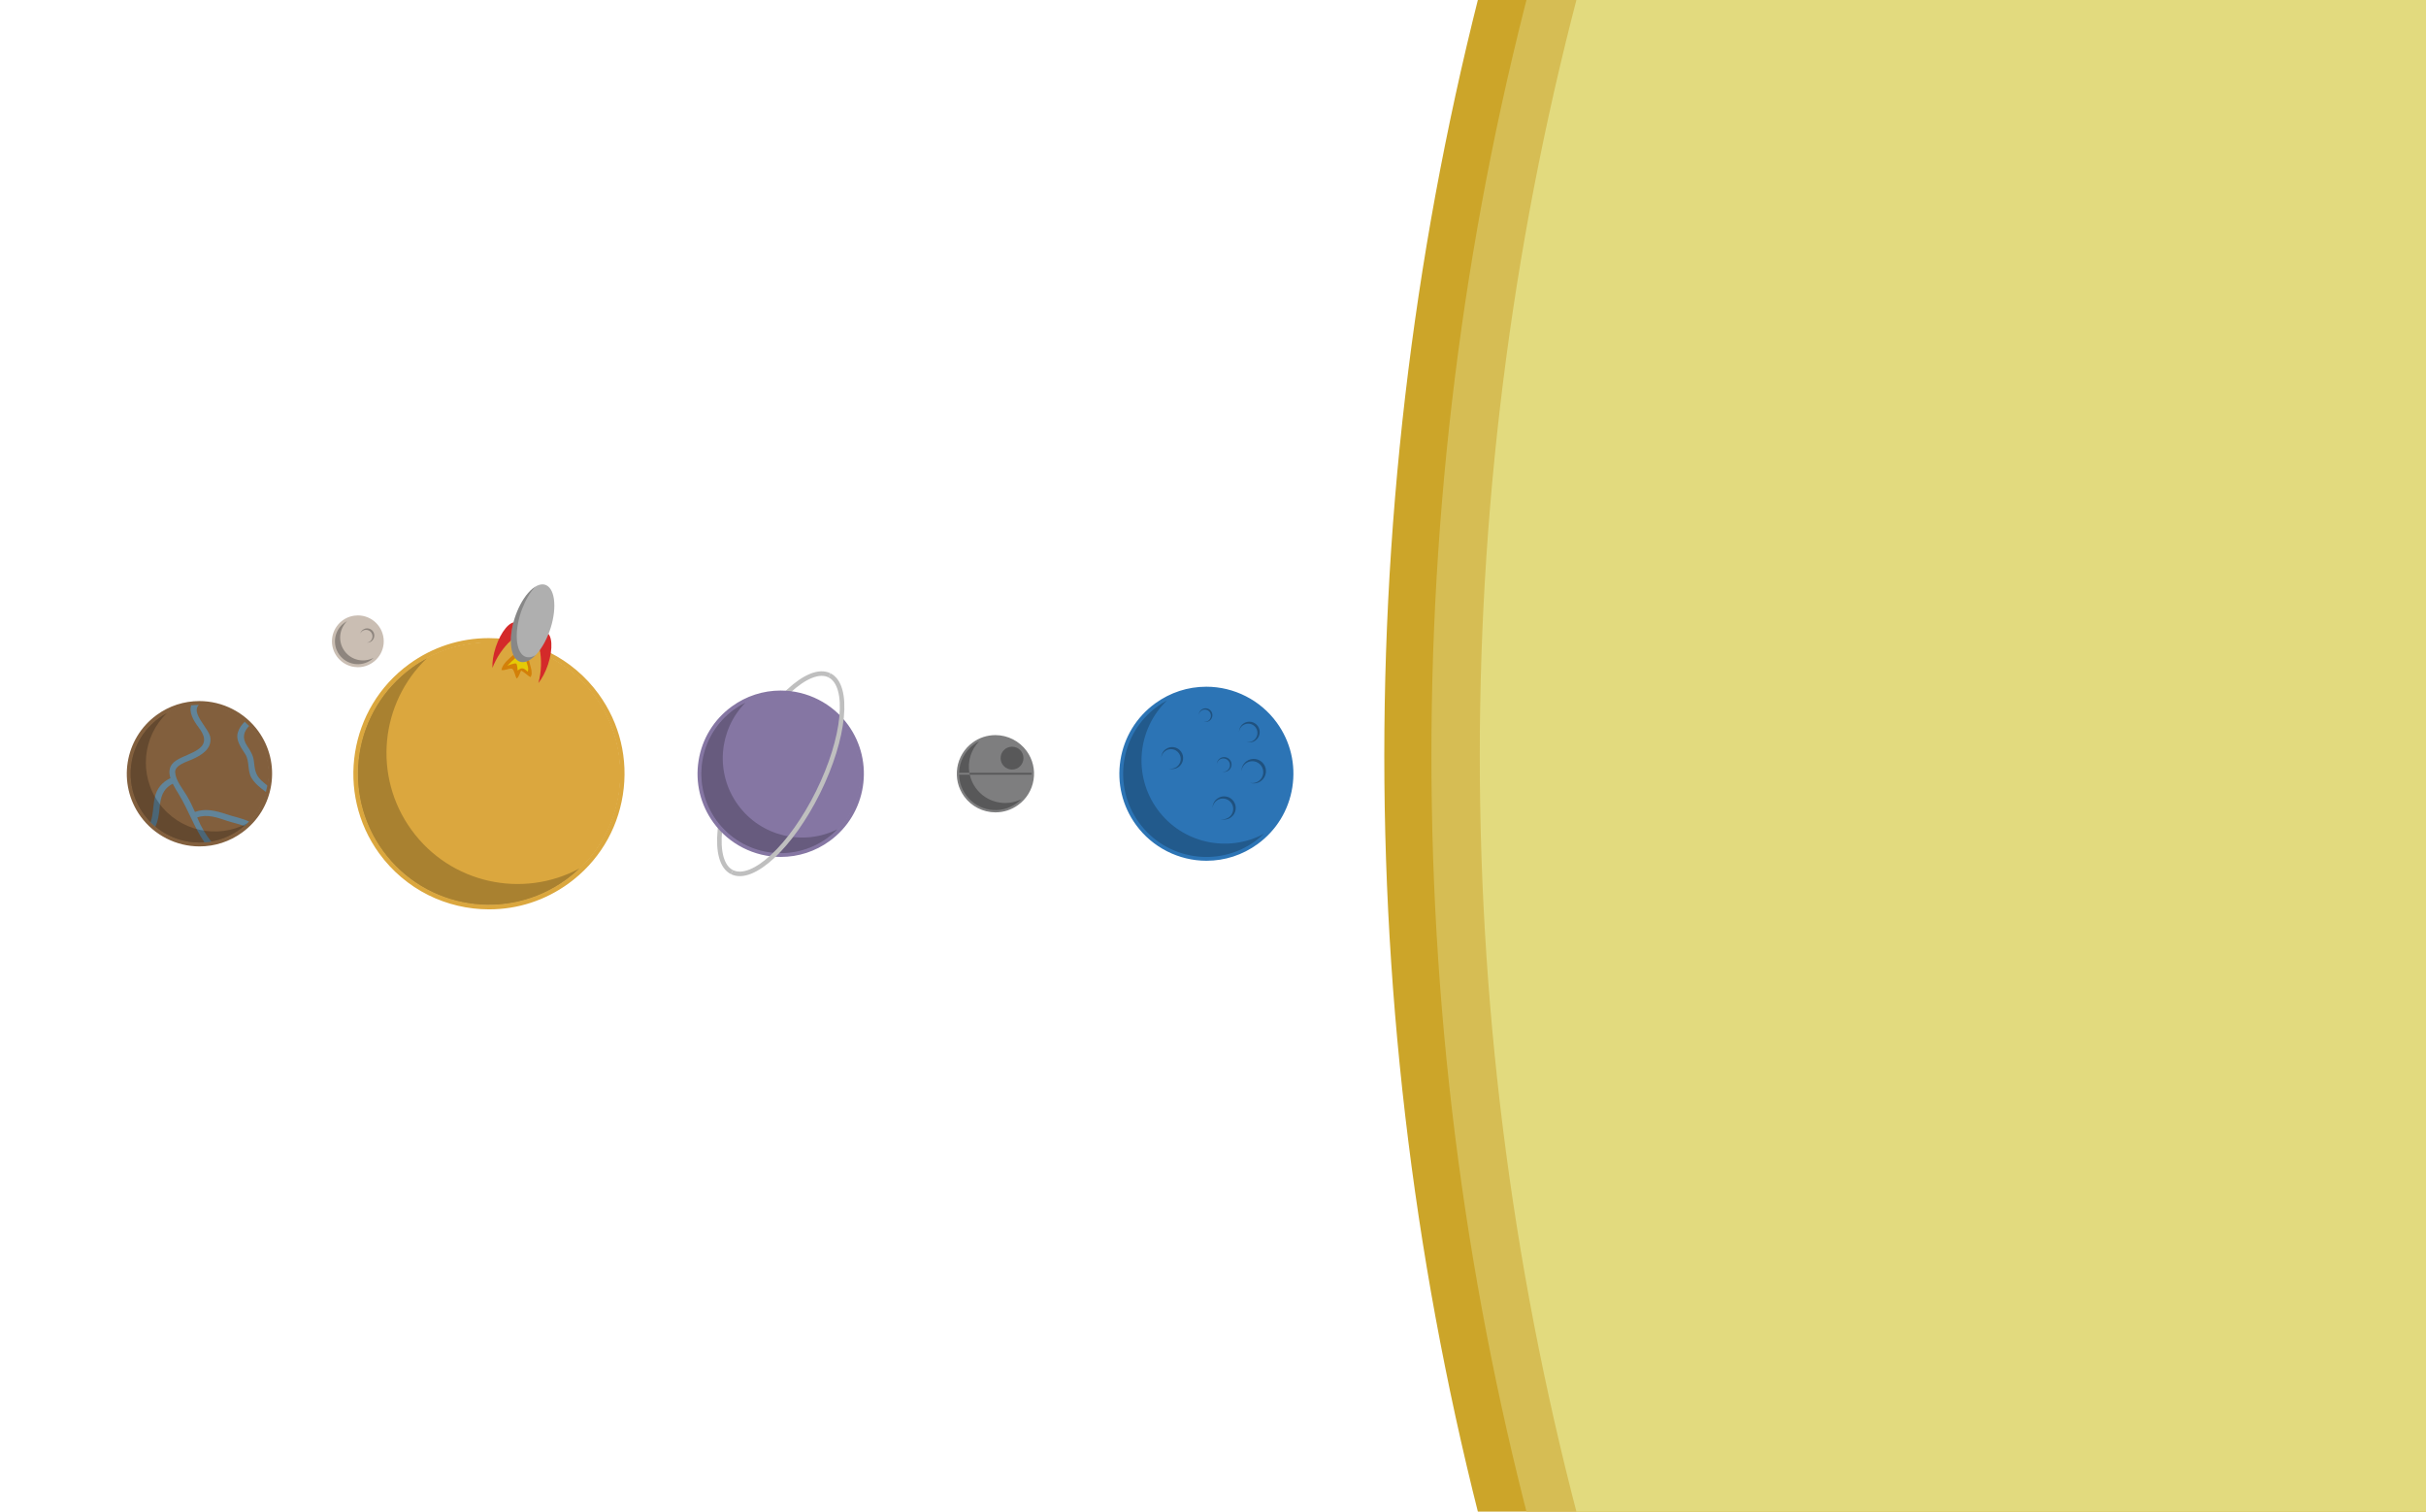 <svg version="1.1" id="spaceArt" xmlns="http://www.w3.org/2000/svg" xmlns:xlink="http://www.w3.org/1999/xlink" preserveAspectRatio="xMinYMin" viewBox="0 0 1605 1000" xml:space="preserve">
<g id="allButStars" transform="scale(1)translate(0,0)">
<!-- <g id="allButStars" transform="scale(25)translate(-480,-440)"> -->
<g id="stars"></g>
<g id="Planets" transform="translate(83.883, 398.433)">
	<g id="Blue_x5F_Planet" class="planet">
		<g id="Planet_2_">
			<circle fill="#2C74B5" cx="714.237" cy="113.42" r="56"/>
			<path fill="#2C74B5" d="M714.193,58.354c17.028-0.001,33.817,7.872,44.592,22.702c17.874,24.602,12.421,59.036-12.183,76.911
				c-9.771,7.1-21.1,10.521-32.32,10.521c-17.027,0-33.815-7.871-44.591-22.7c-17.876-24.604-12.421-59.038,12.181-76.912
				C691.646,61.773,702.972,58.354,714.193,58.354 M714.195,55.854v2.5V55.854h-0.003c-12.203,0-23.888,3.804-33.79,10.998
				c-12.438,9.038-20.612,22.378-23.019,37.564c-2.406,15.186,1.247,30.4,10.285,42.84c10.796,14.859,28.222,23.73,46.612,23.73
				c12.203,0,23.888-3.804,33.79-10.997c12.438-9.037,20.614-22.378,23.021-37.564c2.405-15.186-1.247-30.399-10.284-42.839
				C750.011,64.726,732.586,55.854,714.195,55.854L714.195,55.854z"/>
		</g>
		<path id="Shadow_2_" opacity="0.23" enable-background="new    " d="M681.825,136.97c-16.379-22.544-13.157-53.333,6.422-72.082
			c-2.182,1.172-4.314,2.49-6.375,3.986c-24.602,17.875-30.057,52.31-12.182,76.912c17.875,24.602,52.311,30.055,76.912,12.181
			c2.059-1.496,3.972-3.118,5.76-4.83C728.481,165.964,698.204,159.513,681.825,136.97z"/>
		<path id="Crater_5_" opacity="0.3" enable-background="new    " d="M738.303,81.452c2.733-1.987,6.562-1.381,8.551,1.354
			c1.987,2.734,1.381,6.562-1.354,8.552c-1.472,1.067-3.258,1.387-4.903,1.026c2.005,0.635,4.273,0.342,6.104-0.988
			c3.065-2.227,3.745-6.518,1.52-9.582c-2.229-3.065-6.52-3.745-9.584-1.519c-1.831,1.331-2.811,3.399-2.826,5.501
			C735.979,84.12,736.831,82.52,738.303,81.452z"/>
		<path id="Crater_4_" opacity="0.3" enable-background="new    " d="M721.099,131.136c3.063-2.228,7.354-1.547,9.58,1.518
			c2.226,3.063,1.547,7.352-1.519,9.579c-1.646,1.196-3.647,1.554-5.491,1.15c2.245,0.711,4.787,0.383,6.84-1.106
			c3.434-2.494,4.194-7.303,1.701-10.734c-2.496-3.437-7.304-4.197-10.736-1.7c-2.052,1.49-3.148,3.809-3.167,6.161
			C718.495,134.125,719.452,132.331,721.099,131.136z"/>
		<path id="Crater_3_" opacity="0.3" enable-background="new    " d="M740.383,106.51c3.234-2.352,7.764-1.634,10.114,1.603
			c2.351,3.233,1.634,7.762-1.603,10.113c-1.739,1.265-3.852,1.641-5.8,1.216c2.372,0.751,5.057,0.403,7.223-1.17
			c3.625-2.634,4.43-7.709,1.795-11.334c-2.635-3.627-7.709-4.431-11.335-1.796c-2.166,1.574-3.323,4.021-3.344,6.507
			C737.633,109.665,738.645,107.771,740.383,106.51z"/>
		<path id="Crater_2_" opacity="0.3" enable-background="new    " d="M686.983,98.392c2.896-2.104,6.946-1.462,9.05,1.434
			c2.104,2.894,1.461,6.943-1.434,9.049c-1.556,1.131-3.446,1.467-5.189,1.087c2.123,0.672,4.524,0.362,6.463-1.046
			c3.243-2.356,3.962-6.897,1.605-10.141c-2.357-3.246-6.897-3.965-10.142-1.607c-1.938,1.408-2.975,3.597-2.991,5.822
			C684.522,101.215,685.428,99.521,686.983,98.392z"/>
		<path id="Crater_1_" opacity="0.3" enable-background="new    " d="M722.861,104.154c1.96-1.425,4.705-0.99,6.129,0.971
			c1.425,1.961,0.99,4.705-0.971,6.13c-1.054,0.767-2.334,0.994-3.514,0.737c1.437,0.454,3.062,0.244,4.376-0.709
			c2.196-1.597,2.685-4.672,1.089-6.869c-1.599-2.197-4.673-2.687-6.87-1.088c-1.312,0.953-2.015,2.437-2.026,3.942
			C721.195,106.066,721.807,104.92,722.861,104.154z"/>
		<path id="Crater" opacity="0.3" enable-background="new    " d="M710.812,71.753c1.809-1.313,4.341-0.913,5.655,0.896
			c1.313,1.81,0.912,4.341-0.896,5.655c-0.973,0.706-2.151,0.917-3.242,0.679c1.326,0.421,2.827,0.228,4.038-0.652
			c2.027-1.473,2.478-4.311,1.004-6.337c-1.474-2.027-4.311-2.478-6.337-1.004c-1.211,0.881-1.858,2.248-1.869,3.639
			C709.274,73.518,709.84,72.459,710.812,71.753z"/>
	</g> <!-- contact -->
	<g id="Grey_x5F_Planet" class="planet">
		<g id="Planet_3_">
			<circle fill="#7E7E7F" cx="574.675" cy="113.42" r="25"/>
			<path fill="#7E7E7F" d="M574.655,89.367c7.438,0,14.771,3.438,19.478,9.916c7.808,10.746,5.426,25.786-5.32,33.594
				c-4.269,3.102-9.215,4.596-14.116,4.596c-7.438,0-14.771-3.438-19.478-9.916c-7.81-10.746-5.427-25.787,5.319-33.594
				C564.807,90.861,569.754,89.368,574.655,89.367 M574.656,87.867h-0.002c-5.416,0-10.603,1.688-14.998,4.882
				c-5.521,4.012-9.149,9.933-10.218,16.674c-1.067,6.741,0.554,13.494,4.565,19.016c4.793,6.597,12.526,10.534,20.69,10.534
				c5.416,0,10.604-1.688,14.998-4.882c5.521-4.012,9.15-9.934,10.218-16.675c1.067-6.74-0.554-13.493-4.564-19.016
				C590.553,91.805,582.818,87.867,574.656,87.867L574.656,87.867z"/>
		</g>
		<path id="Shadow_3_" display="none" opacity="0.23" enable-background="new    " d="M561.68,122.861
			c-7.007-9.646-5.802-22.746,2.287-30.976c-1.179,0.588-2.327,1.275-3.43,2.076c-10.745,7.808-13.129,22.848-5.319,33.594
			c7.807,10.745,22.848,13.129,33.594,5.32c1.102-0.8,2.11-1.68,3.034-2.619C581.52,135.407,568.687,132.506,561.68,122.861z"/>
		<g id="Alt_Shadow">
			<g id="Lower_Shadow" opacity="0.3">
				<path d="M561.68,122.861c-1.979-2.726-3.28-5.729-3.979-8.816h-7.065c0.118,4.702,1.608,9.419,4.584,13.512
					c7.807,10.745,22.848,13.129,33.594,5.32c0.513-0.372,1.002-0.766,1.476-1.171c0.06-0.05,0.118-0.101,0.177-0.149
					c0.476-0.415,0.934-0.844,1.371-1.288c0.003-0.003,0.007-0.007,0.01-0.01C581.518,135.407,568.687,132.505,561.68,122.861z"/>
			</g>
			<g id="Upper_Shadow" opacity="0.3">
				<path d="M563.967,91.887c-0.001,0-0.002,0-0.003,0.001c-0.563,0.282-1.121,0.589-1.67,0.918
					c-0.058,0.035-0.114,0.071-0.172,0.105c-0.536,0.328-1.066,0.674-1.585,1.051c-6.29,4.57-9.709,11.618-9.901,18.833h6.804
					C556.163,105.318,558.471,97.479,563.967,91.887z"/>
			</g>
			<g id="Mid_section" opacity="0.3">
				<path id="Right_mid" d="M557.7,114.045h41.014c0.012-0.416,0.013-0.833,0.002-1.25H557.44
					C557.511,113.214,557.606,113.629,557.7,114.045z"/>
			</g>
			<circle id="Operational" opacity="0.3" enable-background="new    " cx="585.67" cy="103.09" r="7.567"/>
		</g>
	</g> <!-- blog -->
	<g id="Purple_x5F_Planet" class="planet">
		<path id="Ring_Back" fill="none" stroke="#BFBFBF" stroke-width="3" d="M400.401,178.523c-13.64-6.754-10.265-41.377,7.538-77.334
			c17.802-35.956,43.292-59.63,56.932-52.875"/>
		<g id="Planet">
			<circle fill="#8576A3" cx="432.636" cy="113.42" r="53"/>
			<path fill="#8576A3" d="M432.592,60.883c16.245,0,32.263,7.51,42.542,21.658c17.054,23.472,11.851,56.324-11.62,73.377
				c-9.323,6.773-20.129,10.036-30.834,10.036c-16.246,0-32.265-7.51-42.543-21.658c-17.054-23.472-11.851-56.324,11.621-73.377
				C411.081,64.146,421.886,60.883,432.592,60.883 M432.594,58.383v2.5V58.383h-0.003c-11.666,0-22.836,3.636-32.303,10.514
				c-11.893,8.641-19.709,21.395-22.008,35.913c-2.3,14.52,1.192,29.064,9.833,40.957c10.322,14.207,26.982,22.688,44.565,22.688
				c11.666,0,22.836-3.636,32.304-10.514c24.549-17.836,30.01-52.319,12.173-76.869C466.835,66.865,450.176,58.383,432.594,58.383
				L432.594,58.383z"/>
		</g>
		<path id="Shadow" opacity="0.23" enable-background="new    " d="M404.319,133.991c-15.297-21.055-12.675-49.648,4.966-67.624
			c-2.589,1.289-5.109,2.795-7.527,4.552c-23.472,17.053-28.675,49.905-11.621,73.377c17.053,23.472,49.905,28.675,73.377,11.622
			c2.417-1.756,4.629-3.688,6.655-5.753C447.621,161.388,419.616,155.046,404.319,133.991z"/>
		<path id="Ring_Front" fill="none" stroke="#BFBFBF" stroke-width="3" d="M464.871,48.312c13.642,6.754,10.267,41.376-7.538,77.332
			c-17.802,35.958-43.291,59.633-56.932,52.878"/>
	</g> <!-- indipendant projects -->
	<g id="Orange_x5F_Planet" class="planet">
		<g id="Planet_1_">
			<circle fill="#DBA73E" cx="239.572" cy="113.42" r="87"/>
			<path fill="#DBA73E" d="M239.502,26.704c26.814-0.001,53.253,12.396,70.22,35.749c28.147,38.743,19.559,92.967-19.185,121.116
				c-15.389,11.181-33.225,16.565-50.895,16.565c-26.814,0-53.253-12.396-70.22-35.749c-28.148-38.743-19.559-92.968,19.182-121.115
				C203.996,32.089,221.832,26.705,239.502,26.704 M239.507,23.704h-0.005c-19.02,0.001-37.229,5.928-52.659,17.139
				c-40.018,29.075-48.921,85.288-19.846,125.306c8.464,11.648,19.705,21.178,32.507,27.555c12.388,6.17,26.268,9.432,40.14,9.432
				c19.017,0,37.226-5.927,52.658-17.14c19.386-14.085,32.127-34.876,35.876-58.542c3.749-23.667-1.944-47.378-16.028-66.765
				c-8.463-11.648-19.703-21.177-32.505-27.554C267.258,26.965,253.378,23.704,239.507,23.704L239.507,23.704z"/>
		</g>
		<path id="Shadow_1_" opacity="0.23" enable-background="new    " d="M188.37,150.621c-25.814-35.529-20.727-84.077,10.174-113.594
			c-3.403,1.833-6.724,3.908-9.938,6.242c-38.741,28.147-47.331,82.372-19.182,121.115c28.148,38.742,82.374,47.33,121.115,19.184
			c3.214-2.334,6.215-4.853,9.009-7.521C261.926,196.314,214.183,186.15,188.37,150.621z"/>
	</g> <!-- client work -->
	<g id="Brown_x5F_Planet" class="planet">
		<g id="Planet_4_">
			<circle fill="#825F3D" cx="48.052" cy="113.42" r="46"/>
			<path fill="#825F3D" d="M48.015,67.847c14.093,0,27.987,6.516,36.904,18.788c14.793,20.361,10.279,48.859-10.082,63.652
				c-8.088,5.876-17.461,8.706-26.748,8.706c-14.093,0-27.987-6.516-36.904-18.787C-3.608,119.845,0.906,91.347,21.267,76.553
				C29.354,70.677,38.728,67.847,48.015,67.847 M48.018,65.347v2.5V65.347h-0.002c-10.191,0-19.949,3.176-28.217,9.185
				c-21.444,15.58-26.215,45.7-10.635,67.145c9.016,12.409,23.568,19.817,38.927,19.817c10.19,0,19.948-3.177,28.217-9.185
				c10.388-7.547,17.215-18.688,19.224-31.369c2.009-12.683-1.041-25.388-8.588-35.774C77.926,72.755,63.374,65.347,48.018,65.347
				L48.018,65.347z"/>
		</g>
		<g id="Rivers" opacity="0.5">
			<path fill="#3FA9F5" d="M88.848,117.704c-4.045-3.895-4.158-7.693-4.789-12.81c-0.475-3.854-2.428-6.847-4.521-10.021
				c-3.488-5.289-2.13-9.447,1.383-13.008c-0.942-0.984-1.921-1.916-2.933-2.799c-2.003,1.933-3.623,4.146-4.5,7.009
				c-1.636,5.34,2.342,10.245,4.936,14.44c3.044,4.926,1.133,10.943,4.255,15.937c2.345,3.75,5.829,6.392,9.314,9.011
				c0.386-1.413,0.705-2.843,0.954-4.285C91.53,120.082,90.143,118.951,88.848,117.704z"/>
			<path fill="#3FA9F5" d="M45.081,138.678c-1.631-3.795-3.393-7.443-5.601-11.088c-2.708-4.467-7.102-9.696-7.484-15.063
				c-0.344-4.812,7.706-7.031,11.026-8.503c6.017-2.667,13.123-6.732,12.297-14.315c-0.674-6.192-13.308-16.36-7.622-21.846
				c-1.681,0.012-3.363,0.112-5.041,0.312c-1.689,4.58,1.438,10.089,4.833,14.537c3.772,4.941,5.818,10.05,0.128,14.273
				c-4.494,3.336-10.146,4.605-14.838,7.595c-4.89,3.114-5.246,7.391-3.893,11.729c-5.58,2.743-9.114,6.843-10.41,13.045
				c-1.169,5.594-0.907,11.039-2.766,16.182c1.024,1.034,2.091,2.008,3.193,2.926c1.714-3.757,2.377-7.79,2.76-12.05
				c0.669-7.438,1.981-12.822,8.731-16.398c1.181,2.408,2.647,4.736,3.901,6.787c6.426,10.518,10.222,21.968,17.119,32.064
				c1.484-0.108,2.966-0.288,4.441-0.544c-3.601-4.673-6.712-9.65-8.919-15.154c-0.112-0.279-0.225-0.554-0.337-0.831
				c6.484-2.415,13.44,0.104,19.732,2.227c3.495,1.18,7.672,1.977,11.355,3.461c1.114-0.952,2.172-1.948,3.173-2.985
				c-4.679-2.242-10.222-3.237-14.936-4.828C59.022,137.877,51.978,136.148,45.081,138.678z"/>
		</g>
		<path id="Shadow_4_" opacity="0.23" enable-background="new    " d="M21.324,132.84C7.779,114.2,10.428,88.747,26.595,73.226
			c-1.823,0.977-3.606,2.077-5.327,3.328C0.907,91.347-3.607,119.846,11.186,140.207c14.793,20.359,43.291,24.874,63.652,10.081
			c1.721-1.25,3.32-2.605,4.811-4.038C59.892,156.827,34.866,151.48,21.324,132.84z"/>
	</g> <!-- about -->
	<g id="Moon_1_">
		<g id="Main_1_">
			<circle fill="#CABEB3" cx="152.857" cy="25.815" r="16"/>
			<path fill="#CABEB3" d="M152.857,10.676c8.361,0,15.14,6.777,15.14,15.139c0,8.362-6.778,15.141-15.14,15.141
				c-0.721,0-1.425-0.068-2.12-0.166c-7.354-1.033-13.02-7.334-13.02-14.974c0-7.642,5.666-13.94,13.02-14.975
				C151.433,10.743,152.137,10.676,152.857,10.676 M152.857,8.676c-0.741,0-1.503,0.059-2.398,0.185
				c-8.404,1.181-14.742,8.469-14.742,16.954c0,8.485,6.337,15.773,14.742,16.954c0.899,0.126,1.662,0.187,2.398,0.187
				c9.451,0,17.14-7.689,17.14-17.141C169.998,16.364,162.309,8.676,152.857,8.676L152.857,8.676z"/>
		</g>
		<path id="Crater_6_" opacity="0.3" enable-background="new    " d="M155.792,19.057c1.902-1.382,4.566-0.96,5.948,0.942
			c1.382,1.903,0.96,4.565-0.942,5.948c-0.586,0.426-1.246,0.659-1.917,0.754c1.012,0.028,2.04-0.244,2.922-0.886
			c2.119-1.54,2.589-4.506,1.05-6.625c-1.54-2.118-4.506-2.589-6.625-1.05c-0.883,0.643-1.461,1.535-1.745,2.508
			C154.778,20.04,155.207,19.484,155.792,19.057z"/>
		<path id="Shadow_6_" opacity="0.3" enable-background="new    " d="M144.041,32.22c-4.491-6.181-3.611-14.606,1.731-19.767
			c-0.618,0.329-1.229,0.688-1.812,1.111c-6.764,4.914-8.265,14.383-3.35,21.146c4.914,6.765,14.383,8.264,21.146,3.35
			c0.584-0.424,1.113-0.893,1.617-1.38C156.817,40.169,148.53,38.401,144.041,32.22z"/>
	</g>
</g>
<g id="Rocket" transform="translate(325.757,386.58)">
	<g id="Exaust">
		<g id="Outer">
			<path fill="#D38009" d="M14.204,46.329c-3.021,2.69-7.438,6.086-8.24,10.285c2.102,0.69,5.531-1.478,7.049-0.782
				c1.518,0.693,2,5.121,3.11,6.457c1.569-1.229,1.969-3.62,2.896-5.254c2.159,1.099,4.031,3.074,6.134,4.349
				c2.206-2.572-0.612-8.738-1.148-11.825"/>
		</g>
		<g id="Inner">
			<path fill="#E5CA07" d="M17.112,47.287c-1.338,0.529-7.223,6.545-7.223,6.545s4.935-2.081,5.868-1.386
				c0.761,0.639,0.855,3.796,0.976,4.61c2.498-2.28,3.971-1.894,6.602,0.721c1.302-2.772-1.371-6.37-1.146-8.817"/>
		</g>
	</g>
	<path id="Left_Leg" fill="#D42A2A" d="M5.486,44.966c4.462-6.455,9.697-10.938,13.854-12.323c-0.211-3.923-1.39-6.705-3.482-7.395
		c-4.127-1.359-10.234,5.923-13.643,16.265c-1.673,5.078-2.382,9.946-2.184,13.751C1.265,51.958,3.107,48.409,5.486,44.966z"/>
	<path id="Right_Leg" fill="#D42A2A" d="M32.153,53.752c0.25-7.843-1.295-14.561-3.816-18.146c2.502-3.028,5.104-4.564,7.197-3.876
		c4.126,1.359,4.709,10.848,1.302,21.188c-1.673,5.078-3.997,9.414-6.417,12.354C31.394,61.885,32.021,57.936,32.153,53.752z"/>
	<g id="Body">
		<g id="Main">
			<path fill="#AFAFAF" d="M40.988,13.894c0.051,12.613-6.347,28.136-14.29,34.67c-7.942,6.535-14.422,1.607-14.473-11.005
				c-0.052-12.612,6.347-28.135,14.289-34.67C34.458-3.646,40.938,1.281,40.988,13.894z"/>
		</g>
		<path id="Shadow_5_" opacity="0.23" enable-background="new    " d="M16.11,34.362C16.063,22.796,21.44,8.784,28.458,1.499
			c-0.635,0.387-1.284,0.848-1.943,1.39c-7.941,6.535-14.34,22.058-14.288,34.67c0.051,12.612,6.529,17.54,14.473,11.005
			c0.659-0.542,1.307-1.146,1.94-1.806C21.61,51.031,16.156,45.93,16.11,34.362z"/>
	</g>
</g>
<g id="Sun" transform="translate(907,0)" style="display: none;">
	<defs>
		<rect id="Mask" width="93" height="1000"/>
	</defs>
	<clipPath id="Mask_1_">
		<use xlink:href="#Mask"  overflow="visible"/>
	</clipPath>
	<circle id="Outer_1_" clip-path="url(#Mask_1_)" fill="#CCA529" cx="2057.882" cy="500" r="2049.051"/>
	<circle id="Middle" clip-path="url(#Mask_1_)" fill="#D6BD54" cx="2057.882" cy="500" r="2017.882"/>
	<circle id="Inner_1_" clip-path="url(#Mask_1_)" fill="#E2DA7E" cx="2057.882" cy="500" r="1985.882"/>
</g>
<g id="SunAlt" transform="translate(907,0)">
	<circle id="Outer_2_" fill="#CCA529" cx="2057.882" cy="500" r="2049.051"/>
	<circle id="Middle_2_" fill="#D6BD54" cx="2057.882" cy="500" r="2017.882"/>
	<circle id="Inner_2_" fill="#E2DA7E" cx="2057.882" cy="500" r="1985.882"/>
</g>
</g>
</svg>